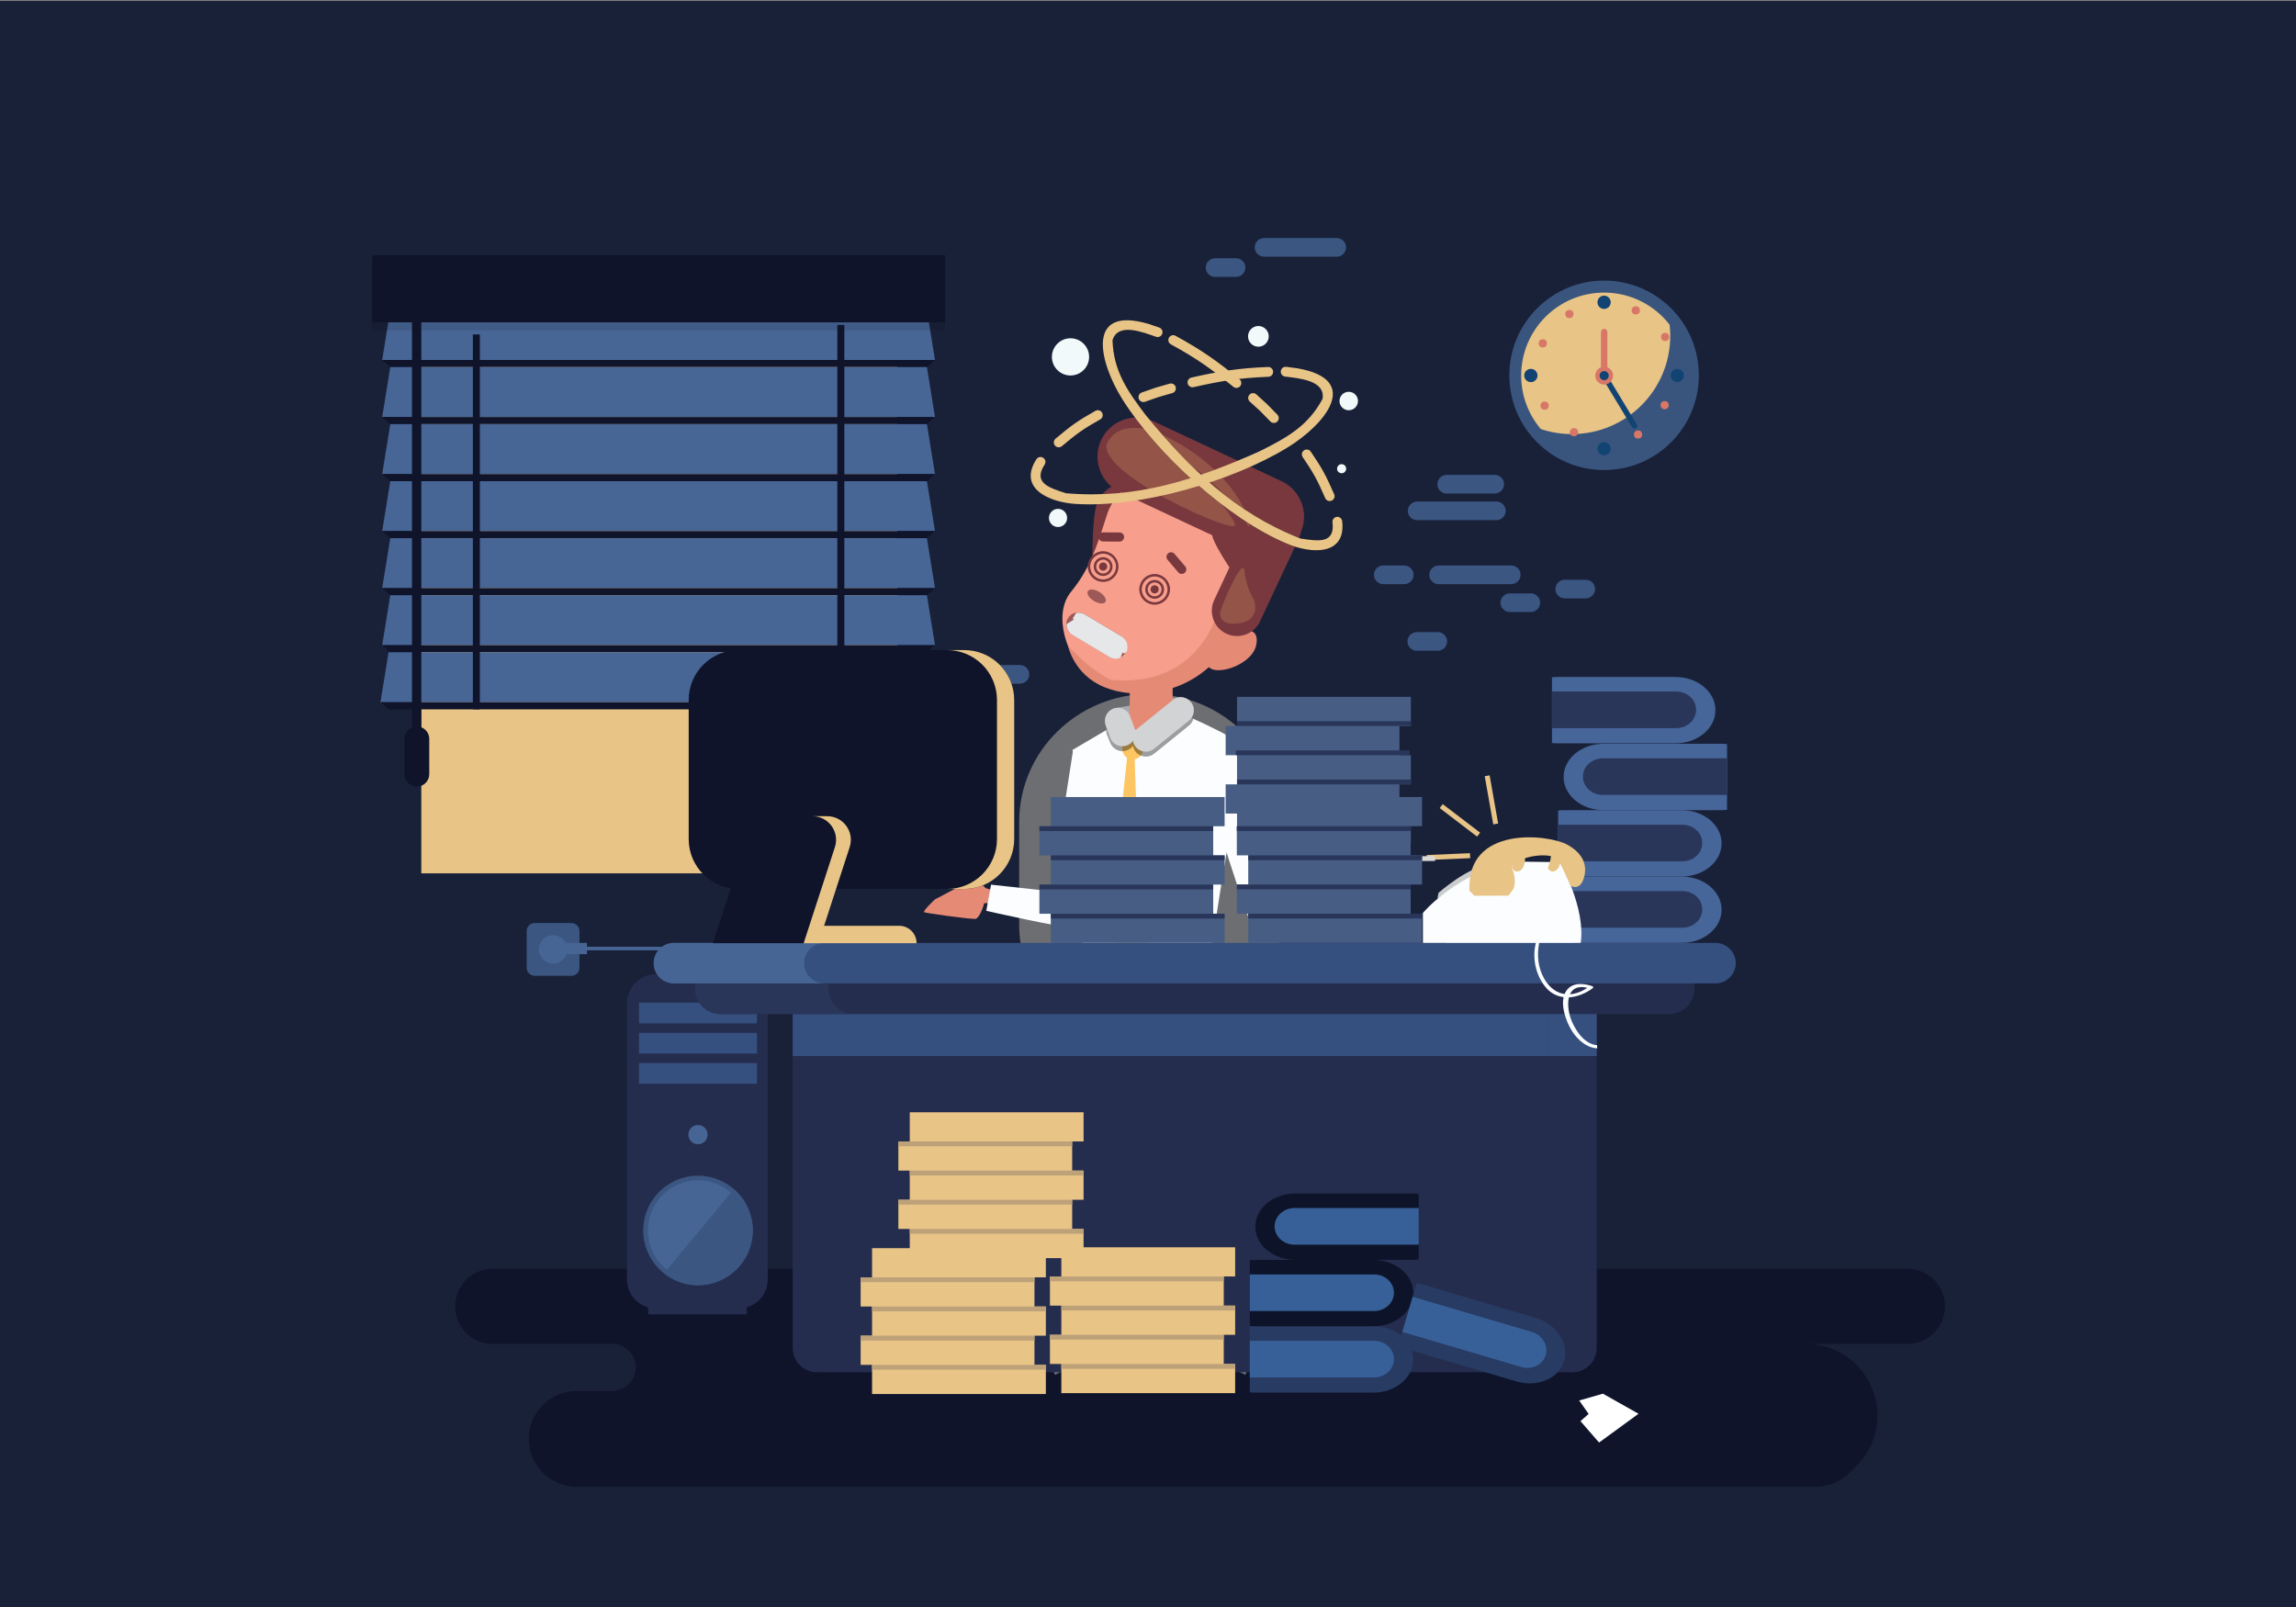 <?xml version="1.0" encoding="utf-8"?>
<!-- Generator: Adobe Illustrator 16.0.0, SVG Export Plug-In . SVG Version: 6.00 Build 0)  -->
<!DOCTYPE svg PUBLIC "-//W3C//DTD SVG 1.1//EN" "http://www.w3.org/Graphics/SVG/1.1/DTD/svg11.dtd">
<svg version="1.1" id="Layer_1" xmlns="http://www.w3.org/2000/svg" xmlns:xlink="http://www.w3.org/1999/xlink" x="0px" y="0px"
	 width="1400px" height="980px" viewBox="0 0 1400 980" enable-background="new 0 0 1400 980" xml:space="preserve">
<rect x="0" y="0" width="1400" height="980" fill="#808080" stroke="none"/>
<rect x="-7.057" y="0.567" fill-rule="evenodd" clip-rule="evenodd" fill="#192139" width="1408.967" height="986.399"/>
<rect x="256.886" y="196.564" fill-rule="evenodd" clip-rule="evenodd" fill="#E8C487" width="290.216" height="336.026"/>
<path fill-rule="evenodd" clip-rule="evenodd" fill="#0F142B" d="M300.475,773.686h862.573c12.682,0,22.96,10.28,22.96,22.961
	c0,12.683-10.278,22.963-22.96,22.963h-61.756c24.038,0,43.525,19.486,43.525,43.524c0,13.11-5.804,24.856-14.972,32.837
	c-5.358,6.525-13.488,10.688-22.592,10.688h-5.962h-28.417H351.607c-16.137,0-29.219-13.081-29.219-29.217
	s13.082-29.218,29.219-29.218h25.178c-0.585,0-1.157-0.046-1.725-0.113c7.088-0.854,12.584-6.877,12.584-14.193
	c0-7.317-5.496-13.343-12.584-14.195c0.567-0.067,1.14-0.113,1.725-0.113h-76.311c-12.68,0-22.961-10.28-22.961-22.963
	C277.514,783.966,287.795,773.686,300.475,773.686z"/>
<g>
	<path fill-rule="evenodd" clip-rule="evenodd" fill="#3A5681" d="M321.149,567.762c0-2.689,2.181-4.869,4.87-4.869h22.448
		c2.691,0,4.872,2.18,4.872,4.869v22.45c0,2.689-2.181,4.869-4.872,4.869H326.02c-2.689,0-4.87-2.18-4.87-4.869V567.762z"/>
	<circle fill-rule="evenodd" clip-rule="evenodd" fill="#476594" cx="337.244" cy="578.986" r="8.658"/>
	<rect x="337.244" y="575.021" fill-rule="evenodd" clip-rule="evenodd" fill="#476594" width="20.647" height="6.854"/>
	<g>
		<path fill-rule="evenodd" clip-rule="evenodd" fill="#476594" d="M353.34,577.365h55.958c8.057,0,14.611,6.554,14.611,14.61
			v25.611h-2.166v-25.611c0-6.863-5.583-12.446-12.445-12.446H353.34V577.365z"/>
	</g>
</g>
<g>
	<g>
		<path fill-rule="evenodd" clip-rule="evenodd" fill="#252D4E" d="M450.529,797.92h-50.63c-9.679,0-17.597-7.916-17.597-17.595
			V611.725c0-9.677,7.918-17.595,17.597-17.595h50.63c9.677,0,17.596,7.918,17.596,17.595v168.601
			C468.125,790.004,460.206,797.92,450.529,797.92z"/>
		<rect x="395.219" y="796.563" fill-rule="evenodd" clip-rule="evenodd" fill="#252D4E" width="60.168" height="4.965"/>
		<rect x="389.656" y="611.466" fill-rule="evenodd" clip-rule="evenodd" fill="#354F7F" width="71.911" height="12.605"/>
		<rect x="389.656" y="629.881" fill-rule="evenodd" clip-rule="evenodd" fill="#354F7F" width="71.911" height="12.607"/>
		<rect x="389.656" y="648.299" fill-rule="evenodd" clip-rule="evenodd" fill="#354F7F" width="71.911" height="12.605"/>
		<circle fill-rule="evenodd" clip-rule="evenodd" fill="#3A5681" cx="425.612" cy="750.372" r="33.397"/>
		<path fill-rule="evenodd" clip-rule="evenodd" fill="#476594" d="M456.159,750.372c0,16.869-13.678,30.545-30.548,30.545
			s-30.546-13.676-30.546-30.545c0-16.873,13.676-30.55,30.546-30.55S456.159,733.499,456.159,750.372z"/>
		<circle fill-rule="evenodd" clip-rule="evenodd" fill="#476594" cx="425.612" cy="691.93" r="5.865"/>
	</g>
	<path fill-rule="evenodd" clip-rule="evenodd" fill="#3A5681" d="M447.529,725.182l-42.666,51.349
		c5.698,4.525,12.906,7.237,20.748,7.237c18.444,0,33.398-14.953,33.398-33.396C459.01,740.313,454.56,731.306,447.529,725.182z"/>
</g>
<path fill-rule="evenodd" clip-rule="evenodd" fill="#6D6E71" d="M780.319,616.85h-20.772
	c13.203-13.932,21.286-32.583,21.286-53.089v-62.52c0-43.112-35.679-78.063-79.691-78.063c-44.014,0-79.695,34.95-79.695,78.063
	v62.52c0,20.506,8.084,39.157,21.288,53.089h-3.059c-10.067,0-18.229,7.994-18.229,17.857c0,9.864,8.162,17.859,18.229,17.859
	h48.421v153.45c-20.182-0.385-38.58,1.342-45.52,12.119c-2.543,3.946-4.466,10.671,0.805,20.301l13.299-6.982
	c-1.372-2.508-1.884-4.586-1.343-5.433c0.24-0.37,2.721-3.643,16.414-4.838c5.3-0.462,11.044-0.503,16.345-0.396v15.045h21.69
	v-14.912c6.464-0.232,14.187-0.348,21.14,0.263c13.689,1.195,16.171,4.468,16.409,4.838c0.544,0.847,0.03,2.925-1.342,5.433
	l13.297,6.982c5.269-9.63,3.348-16.354,0.807-20.301c-7.487-11.624-28.3-12.719-50.311-11.993V652.566h70.532
	c10.068,0,18.229-7.995,18.229-17.859C798.548,624.844,790.388,616.85,780.319,616.85z"/>
<g>
	<path fill-rule="evenodd" clip-rule="evenodd" fill="#5F6060" d="M599.322,799.7c-14.098-0.402-21.146-0.604-21.146-0.604
		c-12.514-76.943,20.991-154.118,85.75-197.514c14.497,19.45,21.745,29.175,21.745,29.175
		C624.711,663.787,590.386,730.945,599.322,799.7z"/>
	<path fill-rule="evenodd" clip-rule="evenodd" fill="#4F4E4E" d="M599.322,799.7c-14.098-0.402-21.146-0.604-21.146-0.604
		c-4.098-25.192-3.26-50.409,1.992-74.458c1.085,10.502,6.602,18.609,14.09,19.458c2.581,0.293,5.126-0.309,7.494-1.631
		C597.731,760.925,596.794,780.248,599.322,799.7z"/>
	<path fill-rule="evenodd" clip-rule="evenodd" fill="#5F6060" d="M735.189,546.693l2.626,45.38
		c1.216,21.004-13.368,39.763-34.306,41.832c-20.938,2.069-40.617-13.302-41.832-34.306l-2.625-45.381
		c-1.215-21.004,13.367-39.761,34.306-41.83C714.297,510.318,733.975,525.689,735.189,546.693z"/>
	<path fill-rule="evenodd" clip-rule="evenodd" fill="#A7A9AC" d="M721.503,440.813l-38.024,6.588
		c-4.325,0.749-8.54-1.921-9.419-6.222c-0.879-4.301,1.896-8.669,6.223-9.418l38.025-6.588c4.325-0.75,8.539,1.921,9.418,6.222
		C728.604,435.696,725.828,440.064,721.503,440.813z"/>
	<g>
		<path fill-rule="evenodd" clip-rule="evenodd" fill="#E6B07D" d="M815.987,548.263l5.631-1.634l17.674-16.107
			c0,0,3.242,7.602-0.781,11.205c-2.303,3.16-2.303,3.16-2.303,3.16l16.388,8.799c0,0,7.763,7.354,6.432,7.879
			c-1.332,0.527-25.602,3.846-31.287,3.844c-3.023-1.055-5.238-9.654-5.238-9.654l-8.099-0.114l0.862-5.907L815.987,548.263z"/>
	</g>
	<g>
		<path fill-rule="evenodd" clip-rule="evenodd" fill="#FBFDFF" d="M769.555,466.469l12.215,81.746l36.645-3.76l2.818,15.975
			c0,0-46.979,10.336-55.436,10.336c-7.518-15.975-26.31-77.988-26.31-77.988L769.555,466.469z"/>
	</g>
	<g>
		<path fill-rule="evenodd" clip-rule="evenodd" fill="#E58A75" d="M606.719,543.318l-5.619-1.672l-17.563-16.229
			c0,0-3.295,7.578,0.704,11.21c2.281,3.177,2.281,3.177,2.281,3.177l-16.448,8.686c0,0-7.813,7.299-6.485,7.835
			s25.574,4.021,31.26,4.058c3.029-1.034,5.305-9.617,5.305-9.617l8.099-0.059l-0.821-5.914L606.719,543.318z"/>
	</g>
	<path fill-rule="evenodd" clip-rule="evenodd" fill="#FBFDFF" d="M654.168,458.412l-13.231,85.094l-36.618-4.01l-2.929,15.953
		c0,0,46.908,10.658,55.364,10.717c7.626-15.922,26.845-77.804,26.845-77.804L654.168,458.412z"/>
	<path fill-rule="evenodd" clip-rule="evenodd" fill="#FBFDFF" d="M720.782,435.388c0,0,42.026,17.192,49.668,29.61
		c0.955,7.64-18.147,30.564-18.147,30.564s-15.282,82.141-15.282,106.02c0,0-42.026,7.642-73.546,0.956
		c-6.687-40.116-6.687-112.707-5.731-132.765c-1.91-3.82-3.82-12.417-3.82-12.417l32.475-19.103L720.782,435.388z"/>
	<g>
		<path fill-rule="evenodd" clip-rule="evenodd" fill="#E58A75" d="M716.007,402.752c0,0-1.768,19.449-0.589,27.699
			c-0.59,0-16.502,21.216-27.11,12.966c0.59-3.536,0.59-20.627,0.59-20.627L716.007,402.752z"/>
	</g>
	<path fill-rule="evenodd" clip-rule="evenodd" fill="#79383D" d="M690.265,291.447c0,0-17.834,4.313-21.391,15.303
		c-3.559,10.99-2.719,43.015-2.719,43.015S702.972,311.624,690.265,291.447z"/>
	<g>
		<path fill-rule="evenodd" clip-rule="evenodd" fill="#F79E8C" d="M739.942,401.67c-26.854,26.983-62.25,21.5-76.002,10.324
			c-13.753-11.177-22.127-37.236-10.951-50.989c11.178-13.753,15.342-26.04,21.851-46.721c6.508-20.681,29.449-25.769,29.449-25.769
			s42.071-8.793,65.496,29.049S739.942,401.67,739.942,401.67z"/>
	</g>
	<g>
		<path fill-rule="evenodd" clip-rule="evenodd" fill="#E58A75" d="M744.106,389.383c0,0,25.285-13.481,21.895,3.914
			C762.611,410.69,717.944,418.271,744.106,389.383z"/>
	</g>
	<g>
		<path fill-rule="evenodd" clip-rule="evenodd" fill="#E58A75" d="M750.753,341.351c0,0-6.082,28.789-11.747,40.901
			c-5.665,12.113-22.129,36.046-61.537,32.378c-12.978-6.069-26.18-20.679-26.18-20.679s3.448,17.429,22.021,25.061
			c18.574,7.631,46.273,4.77,65.445-13.68c15.363-17.067,33.684-51.731,33.684-51.731L750.753,341.351z"/>
	</g>
	<path fill-rule="evenodd" clip-rule="evenodd" fill="#79383D" d="M759.007,330.521c0,0,12.245,2.563,7.432,14.547
		c-5.159,11.032-10.653,9.252-13.637,5.485c-2.983-3.768-20.013-29.92-11.231-25.023S759.007,330.521,759.007,330.521z"/>
	<path fill-rule="evenodd" clip-rule="evenodd" fill="#FEC663" d="M691.89,462.132c0,0,1.434,70.919,8.597,111.035l-10.745,13.61
		l-13.611-19.342l11.463-108.885L691.89,462.132z"/>
	<g>
		<path fill-rule="evenodd" clip-rule="evenodd" fill="#AE9D8D" d="M737.414,592.051c-2.903-0.969-52.269,7.743-76.468-1.937
			l0.968,12.584c0,0,23.714,15.487,75.983-1.937L737.414,592.051z"/>
	</g>
	<polygon fill-rule="evenodd" clip-rule="evenodd" fill="#5F6060" points="718.539,593.744 717.813,608.264 724.347,606.086 
		724.347,592.292 	"/>
	<polygon fill-rule="evenodd" clip-rule="evenodd" fill="#5F6060" points="667.723,592.292 668.448,607.537 676.434,609.716 
		674.256,593.744 	"/>
	
		<ellipse transform="matrix(0.518 -0.856 0.856 0.518 10.883 747.323)" fill-rule="evenodd" clip-rule="evenodd" fill="#9C5957" cx="668.367" cy="364.007" rx="3.202" ry="6.291"/>
	<path fill-rule="evenodd" clip-rule="evenodd" fill="#79383D" d="M703.175,256.843l78.227,36.584
		c11.899,5.565,17.082,19.854,11.518,31.753c-5.565,11.9-19.854,17.083-31.754,11.518l-78.227-36.584
		c-11.899-5.564-17.083-19.854-11.518-31.753S691.275,251.278,703.175,256.843z"/>
	<g>
		<path fill-rule="evenodd" clip-rule="evenodd" fill="#945448" d="M704.779,263.24c0,0-23.304-8.79-30.126,8.054
			c-2.498,18.867,76.18,53.552,78.203,49.226c2.022-4.326-28.707-35.568-24.842-34.814c3.866,0.753,29.697,24.432,35.224,39.67
			C763.476,318.105,752.771,284.629,704.779,263.24z"/>
	</g>
	<path fill-rule="evenodd" clip-rule="evenodd" fill="#79383D" d="M791.889,328.521l-23.612,50.49
		c-3.592,7.68-12.814,11.025-20.495,7.434s-11.024-12.815-7.434-20.495l23.612-50.49c3.592-7.681,12.814-11.025,20.495-7.434
		S795.48,320.841,791.889,328.521z"/>
	<path fill-rule="evenodd" clip-rule="evenodd" fill="#945448" d="M764.543,365.667c0,0,4.74,11.578-7.882,14.308
		c-12.027,1.911-13.634-3.637-12.186-8.219c1.448-4.582,13.563-33.344,14.429-23.327
		C759.77,358.446,764.543,365.667,764.543,365.667z"/>
	<path fill-rule="evenodd" clip-rule="evenodd" fill="#9C5957" d="M676.369,400.514l-22.641-13.508
		c-3.444-2.055-4.58-6.554-2.525-9.998s6.554-4.58,9.997-2.525l22.641,13.508c3.443,2.055,4.58,6.554,2.525,9.998
		S679.813,402.569,676.369,400.514z"/>
	<path fill-rule="evenodd" clip-rule="evenodd" fill="#E6E7E8" d="M656.148,373.795l-2.075,3.407l0.754,0.593l-4.46,2.745
		c-0.13,2.612,1.148,5.217,3.54,6.644l22.64,13.508c2.106,1.257,4.606,1.32,6.701,0.392l1.266-3.246l0.916,0.754l1.434-1.021
		c1.599-3.351,0.403-7.463-2.844-9.401l-22.641-13.509C659.748,373.688,657.881,373.431,656.148,373.795z"/>
	<path fill-rule="evenodd" clip-rule="evenodd" fill="#79383D" d="M704.052,361.9c1.372,0,2.491-1.119,2.491-2.492
		c0-1.373-1.119-2.492-2.491-2.492c-1.373,0-2.493,1.12-2.493,2.492C701.559,360.781,702.679,361.9,704.052,361.9z"/>
	<path fill-rule="evenodd" clip-rule="evenodd" fill="none" stroke="#79383D" stroke-width="1.5" stroke-miterlimit="2.613" d="
		M704.052,364.393c2.745,0,4.984-2.239,4.984-4.985s-2.239-4.985-4.984-4.985c-2.746,0-4.985,2.239-4.985,4.985
		S701.306,364.393,704.052,364.393"/>
	<path fill-rule="evenodd" clip-rule="evenodd" fill="none" stroke="#79383D" stroke-width="1.5" stroke-miterlimit="2.613" d="
		M704.052,368.018c4.741,0,8.609-3.868,8.609-8.61s-3.868-8.61-8.609-8.61c-4.742,0-8.61,3.868-8.61,8.61
		S699.31,368.018,704.052,368.018"/>
	<path fill-rule="evenodd" clip-rule="evenodd" fill="#79383D" d="M672.635,348.004c1.373,0,2.492-1.12,2.492-2.492
		c0-1.373-1.119-2.493-2.492-2.493s-2.492,1.12-2.492,2.493C670.143,346.885,671.262,348.004,672.635,348.004z"/>
	<path fill-rule="evenodd" clip-rule="evenodd" fill="none" stroke="#79383D" stroke-width="1.5" stroke-miterlimit="2.613" d="
		M672.635,350.497c2.746,0,4.985-2.239,4.985-4.985c0-2.745-2.239-4.984-4.985-4.984c-2.745,0-4.984,2.239-4.984,4.984
		C667.65,348.258,669.89,350.497,672.635,350.497"/>
	<path fill-rule="evenodd" clip-rule="evenodd" fill="none" stroke="#79383D" stroke-width="1.5" stroke-miterlimit="2.613" d="
		M672.635,354.123c4.742,0,8.61-3.868,8.61-8.61c0-4.742-3.868-8.61-8.61-8.61s-8.609,3.868-8.609,8.61
		C664.025,350.254,667.893,354.123,672.635,354.123"/>
	<path fill-rule="evenodd" clip-rule="evenodd" fill="#79383D" d="M718.451,349.025l-6.525-7.656
		c-0.993-1.165-0.853-2.929,0.312-3.922c1.165-0.993,2.93-0.852,3.923,0.312l6.525,7.656c0.993,1.165,0.853,2.93-0.313,3.922
		C721.209,350.331,719.443,350.19,718.451,349.025z"/>
	<path fill-rule="evenodd" clip-rule="evenodd" fill="#79383D" d="M672.606,324.647l10.06,0.065c1.53,0.01,2.773,1.271,2.764,2.8
		c-0.01,1.53-1.27,2.774-2.8,2.764l-10.06-0.065c-1.529-0.01-2.773-1.27-2.764-2.8S671.076,324.637,672.606,324.647z"/>
	<path fill-rule="evenodd" clip-rule="evenodd" fill="#FEC663" d="M690.683,463.174c3.535,0,6.42-3.02,6.42-6.722
		c0-3.702-2.885-6.721-6.42-6.721s-6.419,3.02-6.419,6.721C684.264,460.155,687.147,463.174,690.683,463.174z"/>
	<path opacity="0.38" fill-rule="evenodd" clip-rule="evenodd" d="M720.782,435.388c0,0,2.713,1.11,6.882,2.968
		c-0.423,1.575-1.326,3.034-2.685,4.13l-21.288,17.171c-3.417,2.756-8.468,2.216-11.224-1.201c-0.871-1.08-1.413-2.323-1.639-3.605
		c-0.843,1.145-2,2.079-3.407,2.65c-4.067,1.651-8.747-0.327-10.397-4.395l-1.978-4.872c-0.393-0.969-0.58-1.973-0.582-2.961
		l11.884-6.99c1.527,0.855,2.785,2.211,3.49,3.948l1.978,4.872c0.211,0.52,0.362,1.049,0.458,1.582
		c0.393-0.53,0.858-1.02,1.395-1.452l13.251-10.689L720.782,435.388z"/>
	<path fill-rule="evenodd" clip-rule="evenodd" fill="#D1D3D4" d="M724.979,439.465l-21.288,17.172
		c-3.417,2.756-8.468,2.216-11.224-1.201c-2.757-3.417-2.216-8.468,1.201-11.224l21.288-17.172
		c3.416-2.756,8.467-2.216,11.224,1.201C728.937,431.658,728.396,436.709,724.979,439.465z"/>
	<path fill-rule="evenodd" clip-rule="evenodd" fill="#D1D3D4" d="M674.257,442.638l2.768,7.448
		c1.529,4.115,6.33,6.045,10.397,4.395c4.068-1.651,5.924-6.283,4.395-10.398l-2.768-7.447c-1.529-4.115-6.33-6.045-10.397-4.395
		C674.583,433.891,672.728,438.524,674.257,442.638z"/>
	<path fill-rule="evenodd" clip-rule="evenodd" fill="#5F6060" d="M801.624,799.7c14.098-0.402,21.146-0.604,21.146-0.604
		c12.514-76.943-20.992-154.118-85.75-197.514c-14.497,19.45-21.745,29.175-21.745,29.175
		C776.234,663.787,810.56,730.945,801.624,799.7z"/>
	<path fill-rule="evenodd" clip-rule="evenodd" fill="#201422" d="M802.171,804.227h19.787l24.844,13.771h-0.001
		c1.014,0.563,1.703,1.644,1.703,2.878v0.001c0,1.809-1.479,3.287-3.287,3.287h-5.131h-18.128h-19.787V804.227z"/>
	<path fill-rule="evenodd" clip-rule="evenodd" fill="#201422" d="M599.3,804.227h-19.787l-24.843,13.771l0,0
		c-1.014,0.563-1.703,1.644-1.703,2.878v0.001c0,1.809,1.479,3.287,3.287,3.287h5.131h18.128H599.3V804.227z"/>
	<path fill-rule="evenodd" clip-rule="evenodd" fill="#4F4E4E" d="M801.624,799.7c14.098-0.402,21.146-0.604,21.146-0.604
		c4.097-25.192,3.26-50.409-1.992-74.458c-1.085,10.502-6.602,18.609-14.09,19.458c-2.581,0.293-5.126-0.309-7.494-1.631
		C803.215,760.925,804.152,780.248,801.624,799.7z"/>
	<g>
		<path fill-rule="evenodd" clip-rule="evenodd" d="M812.505,318.642c1.549,13.219-9.091,11.3-19.422,9.768
			c-40.134-15.687-67.416-42.563-94.472-75.286c-11.112-14.681-19.671-26.838-20.233-45.703c3.42-11.019,18.744-4.677,26.438-2.059
			c1.545,0.586,3.271-0.191,3.857-1.736c0.586-1.545-0.191-3.272-1.736-3.858l-6.64-2.259c-38.792-11.364-29.9,23.686-16.025,45.835
			c20.832,33.255,64.188,73.142,100.807,88.369c14.688,6.108,35.81,7.233,33.331-14.029c-0.265-1.631-1.801-2.739-3.432-2.474
			S812.24,317.011,812.505,318.642z"/>
		<path fill-rule="evenodd" clip-rule="evenodd" d="M714.037,210.061c15.681,8.592,24.441,14.862,37.989,25.844
			c1.272,1.053,3.158,0.875,4.212-0.397c1.053-1.272,0.875-3.158-0.398-4.211c-13.966-11.321-22.957-17.727-39.133-26.588
			c-1.478-0.737-3.273-0.137-4.012,1.341C711.958,207.527,712.559,209.324,714.037,210.061z"/>
		<path fill-rule="evenodd" clip-rule="evenodd" d="M762.058,244.926c8.573,7.819,4.422,3.812,12.463,12.016
			c1.099,1.233,2.989,1.343,4.223,0.244c1.234-1.099,1.344-2.989,0.244-4.223c-8.433-8.608-4.122-4.451-12.925-12.48
			c-1.228-1.106-3.118-1.008-4.225,0.219C760.732,241.928,760.83,243.82,762.058,244.926z"/>
		<path fill-rule="evenodd" clip-rule="evenodd" d="M813.561,301.476c-4.894-11.246-7.425-16.028-14.358-26.149
			c-0.979-1.33-2.853-1.614-4.182-0.634c-1.331,0.98-1.614,2.852-0.635,4.182c6.582,9.607,8.977,14.153,13.623,24.829
			c0.615,1.533,2.357,2.277,3.891,1.662S814.177,303.009,813.561,301.476z"/>
	</g>
	<g>
		<path fill-rule="evenodd" clip-rule="evenodd" fill="#E8C487" d="M812.505,318.642c1.549,13.219-9.091,11.3-19.422,9.768
			c-40.134-15.687-67.416-42.563-94.472-75.286c-11.112-14.681-19.671-26.838-20.233-45.703c3.42-11.019,18.744-4.677,26.438-2.059
			c1.545,0.586,3.271-0.191,3.857-1.736c0.586-1.545-0.191-3.272-1.736-3.858l-6.64-2.259c-38.792-11.364-29.9,23.686-16.025,45.835
			c20.832,33.255,64.188,73.142,100.807,88.369c14.688,6.108,35.81,7.233,33.331-14.029c-0.265-1.631-1.801-2.739-3.432-2.474
			S812.24,317.011,812.505,318.642z"/>
		<path fill-rule="evenodd" clip-rule="evenodd" fill="#E8C487" d="M714.037,210.061c15.681,8.592,24.441,14.862,37.989,25.844
			c1.272,1.053,3.158,0.875,4.212-0.397c1.053-1.272,0.875-3.158-0.398-4.211c-13.966-11.321-22.957-17.727-39.133-26.588
			c-1.478-0.737-3.273-0.137-4.012,1.341C711.958,207.527,712.559,209.324,714.037,210.061z"/>
		<path fill-rule="evenodd" clip-rule="evenodd" fill="#E8C487" d="M762.058,244.926c8.573,7.819,4.422,3.812,12.463,12.016
			c1.099,1.233,2.989,1.343,4.223,0.244c1.234-1.099,1.344-2.989,0.244-4.223c-8.433-8.608-4.122-4.451-12.925-12.48
			c-1.228-1.106-3.118-1.008-4.225,0.219C760.732,241.928,760.83,243.82,762.058,244.926z"/>
		<path fill-rule="evenodd" clip-rule="evenodd" fill="#E8C487" d="M813.561,301.476c-4.894-11.246-7.425-16.028-14.358-26.149
			c-0.979-1.33-2.853-1.614-4.182-0.634c-1.331,0.98-1.614,2.852-0.635,4.182c6.582,9.607,8.977,14.153,13.623,24.829
			c0.615,1.533,2.357,2.277,3.891,1.662S814.177,303.009,813.561,301.476z"/>
	</g>
	<g>
		<path fill-rule="evenodd" clip-rule="evenodd" fill="#E8C487" d="M636.907,283.417c-7.252,11.161,3.135,14.159,13.074,17.368
			c42.929,3.74,79.301-8.249,118.063-25.578c16.471-8.229,29.533-15.331,38.404-31.989c1.82-11.392-14.726-12.505-22.784-13.571
			c-1.644-0.16-2.848-1.623-2.688-3.267c0.16-1.645,1.623-2.848,3.268-2.688l6.953,0.92c39.808,7.02,16.294,34.49-5.965,48.188
			c-33.421,20.566-89.969,37.087-129.543,34.494c-15.873-1.04-35.303-9.399-23.651-27.356c0.961-1.344,2.829-1.655,4.173-0.695
			C637.556,280.205,637.867,282.073,636.907,283.417z"/>
		<path fill-rule="evenodd" clip-rule="evenodd" fill="#E8C487" d="M773.316,229.77c-17.865,0.746-28.498,2.481-45.512,6.315
			c-1.607,0.379-3.219-0.617-3.599-2.225c-0.379-1.607,0.617-3.218,2.225-3.598c17.538-3.953,28.438-5.707,46.865-6.475
			c1.652-0.006,2.996,1.329,3.002,2.981C776.303,228.421,774.968,229.765,773.316,229.77z"/>
		<path fill-rule="evenodd" clip-rule="evenodd" fill="#E8C487" d="M714.813,239.721c-11.151,3.206-5.653,1.456-16.498,5.242
			c-1.532,0.618-3.275-0.123-3.894-1.654c-0.618-1.532,0.122-3.275,1.653-3.894c11.377-3.976,5.669-2.162,17.12-5.454
			c1.59-0.447,3.242,0.479,3.688,2.07C717.331,237.623,716.404,239.274,714.813,239.721z"/>
		<path fill-rule="evenodd" clip-rule="evenodd" fill="#E8C487" d="M643.573,267.563c9.374-7.909,13.763-11.073,24.466-17.069
			c1.469-0.757,3.272-0.181,4.03,1.287c0.757,1.468,0.181,3.272-1.287,4.03c-10.159,5.691-14.322,8.703-23.222,16.211
			c-1.231,1.101-3.122,0.996-4.224-0.235C642.236,270.556,642.342,268.665,643.573,267.563z"/>
	</g>
</g>
<rect x="500.7" y="615.222" fill-rule="evenodd" clip-rule="evenodd" fill="#252D4E" width="458.146" height="221.615"/>
<g>
	<g>
		<polygon fill-rule="evenodd" clip-rule="evenodd" fill="#476595" points="565.189,189.072 487.992,189.072 315.169,189.072 
			237.972,189.072 233.032,219.527 320.106,219.527 483.055,219.527 570.127,219.527 		"/>
		<polygon fill-rule="evenodd" clip-rule="evenodd" fill="#0F142B" points="565.189,223.857 487.992,223.857 315.169,223.857 
			237.972,223.857 233.032,219.527 320.106,219.527 483.055,219.527 570.127,219.527 		"/>
	</g>
	<g>
		<polygon fill-rule="evenodd" clip-rule="evenodd" fill="#476595" points="565.189,223.857 487.992,223.857 315.169,223.857 
			237.972,223.857 233.032,254.311 320.106,254.311 483.055,254.311 570.127,254.311 		"/>
		<polygon fill-rule="evenodd" clip-rule="evenodd" fill="#0F142B" points="565.189,258.641 487.992,258.641 315.169,258.641 
			237.972,258.641 233.032,254.311 320.106,254.311 483.055,254.311 570.127,254.311 		"/>
	</g>
	<g>
		<polygon fill-rule="evenodd" clip-rule="evenodd" fill="#476595" points="565.189,258.641 487.992,258.641 315.169,258.641 
			237.972,258.641 233.032,289.097 320.106,289.097 483.055,289.097 570.127,289.097 		"/>
		<polygon fill-rule="evenodd" clip-rule="evenodd" fill="#0F142B" points="565.189,293.427 487.992,293.427 315.169,293.427 
			237.972,293.427 233.032,289.097 320.106,289.097 483.055,289.097 570.127,289.097 		"/>
	</g>
	<g>
		<polygon fill-rule="evenodd" clip-rule="evenodd" fill="#476595" points="565.189,293.427 487.992,293.427 315.169,293.427 
			237.972,293.427 233.032,323.882 320.106,323.882 483.055,323.882 570.127,323.882 		"/>
		<polygon fill-rule="evenodd" clip-rule="evenodd" fill="#0F142B" points="565.189,328.213 487.992,328.213 315.169,328.213 
			237.972,328.213 233.032,323.882 320.106,323.882 483.055,323.882 570.127,323.882 		"/>
	</g>
	<g>
		<polygon fill-rule="evenodd" clip-rule="evenodd" fill="#476595" points="565.189,328.213 487.992,328.213 315.169,328.213 
			237.972,328.213 233.032,358.667 320.106,358.667 483.055,358.667 570.127,358.667 		"/>
		<polygon fill-rule="evenodd" clip-rule="evenodd" fill="#0F142B" points="565.189,362.997 487.992,362.997 315.169,362.997 
			237.972,362.997 233.032,358.667 320.106,358.667 483.055,358.667 570.127,358.667 		"/>
	</g>
	<g>
		<polygon fill-rule="evenodd" clip-rule="evenodd" fill="#476595" points="565.189,362.997 487.992,362.997 315.169,362.997 
			237.972,362.997 233.032,393.452 320.106,393.452 483.055,393.452 570.127,393.452 		"/>
		<polygon fill-rule="evenodd" clip-rule="evenodd" fill="#0F142B" points="565.189,397.782 487.992,397.782 315.169,397.782 
			237.972,397.782 233.032,393.452 320.106,393.452 483.055,393.452 570.127,393.452 		"/>
	</g>
	<g>
		<polygon fill-rule="evenodd" clip-rule="evenodd" fill="#476595" points="564.135,397.782 486.938,397.782 314.115,397.782 
			236.918,397.782 231.979,428.237 319.052,428.237 482,428.237 569.074,428.237 		"/>
		<polygon fill-rule="evenodd" clip-rule="evenodd" fill="#0F142B" points="564.135,432.567 486.938,432.567 314.115,432.567 
			236.918,432.567 231.979,428.237 319.052,428.237 482,428.237 569.074,428.237 		"/>
	</g>
	<rect x="226.896" y="160.395" opacity="0.1" fill-rule="evenodd" clip-rule="evenodd" width="349.369" height="41.028"/>
	<rect x="226.896" y="155.535" fill-rule="evenodd" clip-rule="evenodd" fill="#0F142B" width="349.369" height="41.03"/>
	<rect x="288.326" y="203.971" fill-rule="evenodd" clip-rule="evenodd" fill="#0F142B" width="4.269" height="228.596"/>
	<rect x="510.566" y="198.188" fill-rule="evenodd" clip-rule="evenodd" fill="#0F142B" width="4.269" height="228.596"/>
	<path fill-rule="evenodd" clip-rule="evenodd" fill="#0F142B" d="M256.886,443.521V191.523h-5.674v252.074
		c-2.731,1.15-4.648,3.849-4.648,6.998v21.519c0,4.192,3.397,7.588,7.59,7.588c4.19,0,7.588-3.396,7.588-7.588v-21.519
		C261.741,447.367,259.725,444.619,256.886,443.521z"/>
</g>
<g>
	<g>
		<g>
			<path fill-rule="evenodd" clip-rule="evenodd" fill="#466598" d="M1025.374,534.539h-71.893c-1.159,0-2.287,0.092-3.404,0.221
				v40.039c1.117,0.133,2.245,0.221,3.404,0.221h71.893c13.465,0,24.382-9.063,24.382-20.24S1038.839,534.539,1025.374,534.539z"/>
			<path fill-rule="evenodd" clip-rule="evenodd" fill="#29365A" d="M1025.837,543.422h-75.76v22.32h75.76
				c6.703,0,12.127-4.994,12.127-11.16C1037.964,548.42,1032.54,543.422,1025.837,543.422z"/>
		</g>
		<g>
			<path fill-rule="evenodd" clip-rule="evenodd" fill="#466598" d="M1025.374,494.057h-71.893c-1.159,0-2.287,0.092-3.404,0.221
				v40.041c1.117,0.129,2.245,0.221,3.404,0.221h71.893c13.465,0,24.382-9.063,24.382-20.24
				C1049.756,503.116,1038.839,494.057,1025.374,494.057z"/>
			<path fill-rule="evenodd" clip-rule="evenodd" fill="#29365A" d="M1025.837,502.942h-75.76v22.32h75.76
				c6.703,0,12.127-4.999,12.127-11.16C1037.964,507.94,1032.54,502.942,1025.837,502.942z"/>
		</g>
		<g>
			<path fill-rule="evenodd" clip-rule="evenodd" fill="#466598" d="M977.794,453.577h71.891c1.157,0,2.289,0.09,3.401,0.218v40.042
				c-1.112,0.133-2.244,0.22-3.401,0.22h-71.891c-13.469,0-24.382-9.062-24.382-20.24
				C953.412,462.639,964.325,453.577,977.794,453.577z"/>
			<path fill-rule="evenodd" clip-rule="evenodd" fill="#29365A" d="M977.326,462.463h75.76v22.316h-75.76
				c-6.697,0-12.129-4.996-12.129-11.16C965.197,467.458,970.629,462.463,977.326,462.463z"/>
		</g>
	</g>
	<g>
		<g>
			<path fill-rule="evenodd" clip-rule="evenodd" fill="#466598" d="M1021.622,412.835h-71.893c-1.16,0-2.287,0.089-3.404,0.22
				v40.04c1.117,0.131,2.244,0.22,3.404,0.22h71.893c13.465,0,24.382-9.062,24.382-20.24
				C1046.004,421.897,1035.087,412.835,1021.622,412.835z"/>
			<path fill-rule="evenodd" clip-rule="evenodd" fill="#29365A" d="M1022.085,421.718h-75.76v22.32h75.76
				c6.703,0,12.127-4.996,12.127-11.16C1034.212,426.716,1028.788,421.718,1022.085,421.718z"/>
		</g>
	</g>
</g>
<path fill-rule="evenodd" clip-rule="evenodd" fill="#F2F9FA" d="M645.141,321.402c3.053,0,5.543-2.49,5.543-5.543
	s-2.49-5.543-5.543-5.543c-3.054,0-5.544,2.49-5.544,5.543S642.087,321.402,645.141,321.402z"/>
<path fill-rule="evenodd" clip-rule="evenodd" fill="#F2F9FA" d="M818.061,288.603c1.527,0,2.771-1.245,2.771-2.772
	c0-1.526-1.244-2.771-2.771-2.771c-1.526,0-2.771,1.245-2.771,2.771C815.289,287.358,816.534,288.603,818.061,288.603z"/>
<g>
	<path fill-rule="evenodd" clip-rule="evenodd" fill="#252D4E" d="M498.125,836.837c-8.107,0-14.739-6.633-14.739-14.739V609.139
		c0-8.106,6.632-14.739,14.739-14.739s14.74,6.633,14.74,14.739v212.959C512.865,830.204,506.232,836.837,498.125,836.837z"/>
	<path fill-rule="evenodd" clip-rule="evenodd" fill="#252D4E" d="M958.847,836.837c-8.107,0-14.74-6.633-14.74-14.739V609.139
		c0-8.106,6.633-14.739,14.74-14.739s14.74,6.633,14.74,14.739v212.959C973.587,830.204,966.954,836.837,958.847,836.837z"/>
	<path fill-rule="evenodd" clip-rule="evenodd" fill="#354F7F" d="M630.746,594.399c-81.05,0-147.361,6.633-147.361,14.739v34.875
		h460.724v-34.875C944.108,601.032,711.795,594.399,630.746,594.399z"/>
	<path fill-rule="evenodd" clip-rule="evenodd" fill="#354F7F" d="M958.847,594.399c-8.106,0-14.74,6.633-14.74,14.739v34.875h29.48
		v-34.875C973.587,601.032,966.954,594.399,958.847,594.399z"/>
	<path fill-rule="evenodd" clip-rule="evenodd" fill="#252D4E" d="M1017.651,618.396h-578.33c-8.535,0-15.519-6.983-15.519-15.52
		v-15.518h609.366v15.518C1033.169,611.413,1026.187,618.396,1017.651,618.396z"/>
	<path fill-rule="evenodd" clip-rule="evenodd" fill="#29365A" d="M505.184,602.877v-15.518h-81.381v15.518
		c0,8.536,6.983,15.52,15.519,15.52h81.38C512.167,618.396,505.184,611.413,505.184,602.877z"/>
	<path fill-rule="evenodd" clip-rule="evenodd" fill="#354F7F" d="M1046.041,599.699H410.932c-6.787,0-12.34-5.554-12.34-12.34
		c0-6.787,5.553-12.34,12.34-12.34h635.109c6.786,0,12.34,5.553,12.34,12.34C1058.381,594.146,1052.827,599.699,1046.041,599.699z"
		/>
	<path fill-rule="evenodd" clip-rule="evenodd" fill="#476594" d="M490.313,587.359L490.313,587.359
		c0-6.787,5.553-12.34,12.34-12.34h-91.722c-6.787,0-12.34,5.553-12.34,12.339v0.001c0,6.786,5.553,12.34,12.34,12.34h91.722
		C495.866,599.699,490.313,594.146,490.313,587.359z"/>
</g>
<g>
	<g>
		<path fill-rule="evenodd" clip-rule="evenodd" fill="#CBCCCE" d="M877.165,544.465c0,0,17.972-15.922,30.261-16.762l0.833,1.467
			l-31.82,18.853L877.165,544.465z"/>
		<path fill-rule="evenodd" clip-rule="evenodd" fill="#FBFDFF" d="M867.626,556.756c0,0,17.655-21.496,51.297-31.006l10.22-0.273
			l21.997,0.273c0,0,15.834,27.723,12.714,49.269l-25.337,0.042c-1.483,7.446-0.69,15.368,3.236,22.032
			c3.213,5.457,7.517,8.412,12.266,9.106c0.24-0.59,0.518-1.163,0.867-1.705c3.564-5.527,10.312-5.012,15.934-3.146
			c0.684,0.228,0.901,0.878,0.296,1.324c-4.33,3.198-9.446,5.287-14.443,5.533c-1.143,4.578-0.05,10.75,2.108,15.405
			c2.368,5.113,6.182,10.904,11.779,13.048c1.137,0.434,2.237,0.665,3.311,0.751v1.922c-1.147-0.074-2.309-0.255-3.491-0.649
			c-6.749-2.25-11.59-8.311-14.304-14.558c-1.945-4.482-3.868-10.806-2.667-16.039c-4.252-0.527-8.267-2.566-11.446-6.663
			c-5.689-7.344-7.743-17.394-5.463-26.359l-68.873-0.045V556.756L867.626,556.756z M967.872,602.413L967.872,602.413
			c-5.722-1.404-9.018,0.489-10.559,3.894C960.765,606.078,964.356,604.754,967.872,602.413z"/>
		<path fill-rule="evenodd" clip-rule="evenodd" fill="#E8C487" d="M957.674,540.205c0,0,5.446,3.344,7.95-4.305
			c2.5-7.648,0.145-15.035-9.609-20.609c-11.498-6.573-62.045-12.321-60.024,27.992l3.059,2.96l20.699-0.057l3.002-3.958
			c0,0,2.383-4.377-0.501-12.02c-2.381-6.307,21.685-12.295,28.306-5.758L957.674,540.205z"/>
		<path fill-rule="evenodd" clip-rule="evenodd" fill="#E8C487" d="M922.103,529.163c0,0,2.239-5.255,1.855-8.632l4.542-2.207
			c0,0,2.354,2.771,1.015,8.4C928.175,532.355,923.313,532.73,922.103,529.163z"/>
		<path fill-rule="evenodd" clip-rule="evenodd" fill="#E8C487" d="M943.835,529.163c0,0,2.237-5.255,1.855-8.632l4.543-2.207
			c0,0,2.355,2.771,1.014,8.4C949.907,532.355,945.046,532.73,943.835,529.163z"/>
	</g>
	<g>
		<path fill-rule="evenodd" clip-rule="evenodd" fill="none" stroke="#E8C487" stroke-width="3.031" stroke-miterlimit="10" d="
			M878.795,491.581c7.604,5.804,15.205,11.608,22.81,17.413"/>
		<path fill-rule="evenodd" clip-rule="evenodd" fill="none" stroke="#E8C487" stroke-width="3.031" stroke-miterlimit="10" d="
			M906.813,473.097c1.735,9.786,3.471,19.578,5.205,29.366"/>
		<path fill-rule="evenodd" clip-rule="evenodd" fill="none" stroke="#E8C487" stroke-width="3.031" stroke-miterlimit="10" d="
			M896.397,521.816c-8.81,0.379-17.622,0.758-26.433,1.137"/>
	</g>
</g>
<g>
	<polygon fill-rule="evenodd" clip-rule="evenodd" fill="#475D84" points="746.718,503.862 746.718,486.073 640.737,486.073 
		640.737,503.862 633.784,503.862 633.784,521.651 640.737,521.651 640.737,539.441 633.784,539.441 633.784,557.23 640.737,557.23 
		640.737,575.02 746.718,575.02 746.718,557.23 739.765,557.23 739.765,539.441 746.718,539.441 746.718,521.651 739.765,521.651 
		739.765,503.862 	"/>
	<rect x="633.784" y="503.862" fill-rule="evenodd" clip-rule="evenodd" fill="#29365A" width="105.98" height="2.946"/>
	<rect x="640.737" y="521.651" fill-rule="evenodd" clip-rule="evenodd" fill="#29365A" width="105.98" height="2.946"/>
	<rect x="633.784" y="539.441" fill-rule="evenodd" clip-rule="evenodd" fill="#29365A" width="105.98" height="2.945"/>
	<rect x="640.737" y="557.23" fill-rule="evenodd" clip-rule="evenodd" fill="#29365A" width="105.98" height="2.945"/>
</g>
<g>
	<polygon fill-rule="evenodd" clip-rule="evenodd" fill="#475D84" points="860.276,442.755 860.276,424.966 754.296,424.966 
		754.296,442.755 747.343,442.755 747.343,460.544 754.296,460.544 754.296,478.334 747.343,478.334 747.343,496.123 
		754.296,496.123 754.296,513.912 860.276,513.912 860.276,496.123 853.324,496.123 853.324,478.334 860.276,478.334 
		860.276,460.544 853.324,460.544 853.324,442.755 	"/>
	<rect x="754.296" y="439.81" fill-rule="evenodd" clip-rule="evenodd" fill="#29365A" width="105.981" height="2.946"/>
	<rect x="754.296" y="475.388" fill-rule="evenodd" clip-rule="evenodd" fill="#29365A" width="105.98" height="2.946"/>
	<rect x="769.046" y="522.123" fill-rule="evenodd" clip-rule="evenodd" fill="#DBD9D6" width="105.981" height="2.945"/>
	<rect x="753.553" y="457.599" fill-rule="evenodd" clip-rule="evenodd" fill="#29365A" width="105.98" height="2.946"/>
</g>
<g>
	<polygon fill-rule="evenodd" clip-rule="evenodd" fill="#475D84" points="867.104,503.834 867.104,486.044 761.124,486.044 
		761.124,503.834 754.171,503.834 754.171,521.623 761.124,521.623 761.124,539.412 754.171,539.412 754.171,557.201 
		761.124,557.201 761.124,574.991 867.104,574.991 867.104,557.201 860.151,557.201 860.151,539.412 867.104,539.412 
		867.104,521.623 860.151,521.623 860.151,503.834 	"/>
	<rect x="754.171" y="503.834" fill-rule="evenodd" clip-rule="evenodd" fill="#29365A" width="105.98" height="2.945"/>
	<rect x="761.124" y="521.623" fill-rule="evenodd" clip-rule="evenodd" fill="#29365A" width="105.98" height="2.945"/>
	<rect x="754.171" y="539.412" fill-rule="evenodd" clip-rule="evenodd" fill="#29365A" width="105.98" height="2.946"/>
	<rect x="761.124" y="557.201" fill-rule="evenodd" clip-rule="evenodd" fill="#29365A" width="105.98" height="2.946"/>
</g>
<g>
	<g>
		<g>
			<path fill-rule="evenodd" clip-rule="evenodd" fill="#273B63" d="M837.377,808.789h-71.894c-1.158,0-2.286,0.092-3.404,0.22
				v40.04c1.118,0.133,2.246,0.221,3.404,0.221h71.894c13.465,0,24.382-9.063,24.382-20.24
				C861.759,817.851,850.842,808.789,837.377,808.789z"/>
			<path fill-rule="evenodd" clip-rule="evenodd" fill="#386098" d="M837.84,817.672h-75.761v22.319h75.761
				c6.702,0,12.127-4.993,12.127-11.159C849.967,822.67,844.542,817.672,837.84,817.672z"/>
		</g>
		<g>
			<path fill-rule="evenodd" clip-rule="evenodd" fill="#0D1429" d="M837.377,768.307h-71.894c-1.158,0-2.286,0.092-3.404,0.221
				v40.041c1.118,0.129,2.246,0.221,3.404,0.221h71.894c13.465,0,24.382-9.063,24.382-20.24
				C861.759,777.366,850.842,768.307,837.377,768.307z"/>
			<path fill-rule="evenodd" clip-rule="evenodd" fill="#386098" d="M837.84,777.192h-75.761v22.32h75.761
				c6.702,0,12.127-4.999,12.127-11.161C849.967,782.19,844.542,777.192,837.84,777.192z"/>
		</g>
		<g>
			<path fill-rule="evenodd" clip-rule="evenodd" fill="#0D1429" d="M789.796,727.827h71.892c1.156,0,2.288,0.09,3.401,0.218v40.042
				c-1.113,0.133-2.245,0.22-3.401,0.22h-71.892c-13.469,0-24.381-9.062-24.381-20.24
				C765.415,736.889,776.327,727.827,789.796,727.827z"/>
			<path fill-rule="evenodd" clip-rule="evenodd" fill="#386098" d="M789.329,736.713h75.76v22.316h-75.76
				c-6.697,0-12.129-4.996-12.129-11.159C777.2,741.708,782.632,736.713,789.329,736.713z"/>
		</g>
	</g>
	<g>
		<g>
			<path fill-rule="evenodd" clip-rule="evenodd" fill="#273B63" d="M936.11,803.6l-68.958-20.332
				c-1.112-0.328-2.219-0.561-3.328-0.752l-11.323,38.406c1.034,0.441,2.091,0.846,3.203,1.174l68.958,20.332
				c12.915,3.808,25.948-1.797,29.11-12.519C956.934,819.188,949.025,807.408,936.11,803.6z"/>
			<path fill-rule="evenodd" clip-rule="evenodd" fill="#386098" d="M934.042,812.251l-72.668-21.426l-6.313,21.409l72.668,21.426
				c6.429,1.896,13.045-1.362,14.788-7.274C944.26,820.475,940.471,814.146,934.042,812.251z"/>
		</g>
	</g>
</g>
<g>
	<polygon fill-rule="evenodd" clip-rule="evenodd" fill="#E8C487" points="753.144,778.425 753.144,760.636 647.162,760.636 
		647.162,778.425 640.21,778.425 640.21,796.214 647.162,796.214 647.162,814.004 640.21,814.004 640.21,831.792 647.162,831.792 
		647.162,849.582 753.144,849.582 753.144,831.792 746.19,831.792 746.19,814.004 753.144,814.004 753.144,796.214 746.19,796.214 
		746.19,778.425 	"/>
	<rect x="640.21" y="778.425" fill-rule="evenodd" clip-rule="evenodd" fill="#BDA179" width="105.98" height="2.946"/>
	<rect x="647.162" y="796.214" fill-rule="evenodd" clip-rule="evenodd" fill="#BDA179" width="105.981" height="2.946"/>
	<rect x="640.21" y="814.004" fill-rule="evenodd" clip-rule="evenodd" fill="#BDA179" width="105.98" height="2.945"/>
	<rect x="647.162" y="831.792" fill-rule="evenodd" clip-rule="evenodd" fill="#BDA179" width="105.981" height="2.946"/>
</g>
<g>
	<polygon fill-rule="evenodd" clip-rule="evenodd" fill="#E8C487" points="637.718,778.966 637.718,761.176 531.737,761.176 
		531.737,778.966 524.784,778.966 524.784,796.754 531.737,796.754 531.737,814.544 524.784,814.544 524.784,832.333 
		531.737,832.333 531.737,850.122 637.718,850.122 637.718,832.333 630.765,832.333 630.765,814.544 637.718,814.544 
		637.718,796.754 630.765,796.754 630.765,778.966 	"/>
	<rect x="524.784" y="778.966" fill-rule="evenodd" clip-rule="evenodd" fill="#BDA179" width="105.98" height="2.945"/>
	<rect x="531.737" y="796.754" fill-rule="evenodd" clip-rule="evenodd" fill="#BDA179" width="105.98" height="2.946"/>
	<rect x="524.784" y="814.544" fill-rule="evenodd" clip-rule="evenodd" fill="#BDA179" width="105.98" height="2.945"/>
	<rect x="531.737" y="832.333" fill-rule="evenodd" clip-rule="evenodd" fill="#BDA179" width="105.98" height="2.945"/>
</g>
<g>
	<polygon fill-rule="evenodd" clip-rule="evenodd" fill="#E8C487" points="660.718,696.088 660.718,678.299 554.737,678.299 
		554.737,696.088 547.784,696.088 547.784,713.877 554.737,713.877 554.737,731.667 547.784,731.667 547.784,749.455 
		554.737,749.455 554.737,767.245 660.718,767.245 660.718,749.455 653.765,749.455 653.765,731.667 660.718,731.667 
		660.718,713.877 653.765,713.877 653.765,696.088 	"/>
	<rect x="547.784" y="696.088" fill-rule="evenodd" clip-rule="evenodd" fill="#BDA179" width="105.98" height="2.946"/>
	<rect x="554.737" y="713.877" fill-rule="evenodd" clip-rule="evenodd" fill="#BDA179" width="105.98" height="2.945"/>
	<rect x="547.784" y="731.667" fill-rule="evenodd" clip-rule="evenodd" fill="#BDA179" width="105.98" height="2.945"/>
	<rect x="554.737" y="749.455" fill-rule="evenodd" clip-rule="evenodd" fill="#BDA179" width="105.98" height="2.946"/>
</g>
<g>
	<circle fill-rule="evenodd" clip-rule="evenodd" fill="#39557D" cx="978.105" cy="228.876" r="57.766"/>
	<g>
		<path fill-rule="evenodd" clip-rule="evenodd" fill="#E8C487" d="M1018.455,204.76c0-2.274-0.131-4.516-0.377-6.724
			c-9.247-11.926-23.713-19.603-39.972-19.603c-27.923,0-50.558,22.634-50.558,50.556c0,12.453,4.505,23.852,11.972,32.663
			c5.965,1.988,12.344,3.067,18.975,3.067C991.61,264.72,1018.455,237.875,1018.455,204.76z"/>
	</g>
	<g>
		<circle fill-rule="evenodd" clip-rule="evenodd" fill="#124473" cx="978.105" cy="184.341" r="4.05"/>
		<circle fill-rule="evenodd" clip-rule="evenodd" fill="#124473" cx="978.105" cy="273.638" r="4.05"/>
	</g>
	<g>
		<circle fill-rule="evenodd" clip-rule="evenodd" fill="#124473" cx="1022.754" cy="228.99" r="4.05"/>
		<circle fill-rule="evenodd" clip-rule="evenodd" fill="#124473" cx="933.456" cy="228.989" r="4.05"/>
	</g>
	<g>
		<circle fill-rule="evenodd" clip-rule="evenodd" fill="#D87667" cx="956.928" cy="191.506" r="2.514"/>
	</g>
	<g>
		<circle fill-rule="evenodd" clip-rule="evenodd" fill="#D87667" cx="940.726" cy="209.385" r="2.514"/>
	</g>
	<g>
		<circle fill-rule="evenodd" clip-rule="evenodd" fill="#D87667" cx="1015.031" cy="247.095" r="2.514"/>
	</g>
	<g>
		<circle fill-rule="evenodd" clip-rule="evenodd" fill="#D87667" cx="998.829" cy="264.973" r="2.514"/>
	</g>
	<g>
		<circle fill-rule="evenodd" clip-rule="evenodd" fill="#D87667" cx="941.844" cy="247.375" r="2.514"/>
	</g>
	<g>
		<circle fill-rule="evenodd" clip-rule="evenodd" fill="#D87667" cx="959.722" cy="263.576" r="2.514"/>
	</g>
	<g>
		<circle fill-rule="evenodd" clip-rule="evenodd" fill="#D87667" cx="997.432" cy="189.271" r="2.514"/>
	</g>
	<g>
		<circle fill-rule="evenodd" clip-rule="evenodd" fill="#D87667" cx="1015.311" cy="205.473" r="2.514"/>
	</g>
	<path fill-rule="evenodd" clip-rule="evenodd" fill="#124473" d="M998.087,258.904l-17.02-28.209
		c0.176-0.42,0.273-0.883,0.273-1.367v-0.242c0-1.972-1.599-3.57-3.571-3.57c-1.972,0-3.57,1.598-3.57,3.57v0.242
		c0,1.972,1.599,3.571,3.57,3.571c0.23,0,0.454-0.024,0.672-0.066l16.767,27.786c0.474,0.796,1.503,1.056,2.297,0.582
		C998.3,260.728,998.562,259.699,998.087,258.904z"/>
	<path fill-rule="evenodd" clip-rule="evenodd" fill="#D87667" d="M980.096,223.985c0.001-0.029,0.008-0.056,0.008-0.085v-21.405
		c0-1.08-0.875-1.955-1.956-1.955c-1.079,0-1.955,0.875-1.955,1.955V223.9c0,0.029,0.008,0.056,0.009,0.085
		c-2.045,0.785-3.501,2.762-3.501,5.083c0,3.009,2.44,5.447,5.447,5.447c3.01,0,5.447-2.438,5.447-5.447
		C983.595,226.747,982.142,224.769,980.096,223.985L980.096,223.985z M978.147,231.861L978.147,231.861
		c-1.542,0-2.792-1.25-2.792-2.793s1.25-2.793,2.792-2.793c1.543,0,2.795,1.25,2.795,2.793S979.69,231.861,978.147,231.861z"/>
</g>
<polygon fill-rule="evenodd" clip-rule="evenodd" fill="#FFFFFF" points="975.044,879.706 963.698,866.645 968.673,862.266 
	962.924,854.062 977.388,849.917 999.094,862.157 "/>
<path fill-rule="evenodd" clip-rule="evenodd" fill="#F2F9FA" d="M822.398,250.192c3.103,0,5.634-2.531,5.634-5.634
	c0-3.103-2.531-5.634-5.634-5.634c-3.104,0-5.635,2.531-5.635,5.634C816.764,247.662,819.295,250.192,822.398,250.192z"/>
<path fill-rule="evenodd" clip-rule="evenodd" fill="#F2F9FA" d="M652.744,228.986c6.249,0,11.346-5.097,11.346-11.346
	c0-6.249-5.097-11.346-11.346-11.346s-11.347,5.097-11.347,11.346C641.397,223.889,646.495,228.986,652.744,228.986z"/>
<path fill-rule="evenodd" clip-rule="evenodd" fill="#F2F9FA" d="M767.308,211.435c3.479,0,6.315-2.837,6.315-6.316
	s-2.837-6.316-6.315-6.316s-6.316,2.838-6.316,6.316S763.829,211.435,767.308,211.435z"/>
<path fill-rule="evenodd" clip-rule="evenodd" fill="#3A5681" d="M882.115,289.607h29.315c3.129,0,5.688,2.56,5.688,5.688
	s-2.559,5.688-5.688,5.688h-29.315c-3.128,0-5.688-2.559-5.688-5.688S878.987,289.607,882.115,289.607z"/>
<path fill-rule="evenodd" clip-rule="evenodd" fill="#3A5681" d="M864.115,305.857h48.315c3.129,0,5.688,2.56,5.688,5.688
	c0,3.128-2.559,5.688-5.688,5.688h-48.315c-3.128,0-5.688-2.56-5.688-5.688C858.428,308.417,860.987,305.857,864.115,305.857z"/>
<path fill-rule="evenodd" clip-rule="evenodd" fill="#3A5681" d="M954.112,353.544h12.816c3.128,0,5.688,2.56,5.688,5.688
	s-2.56,5.688-5.688,5.688h-12.816c-3.128,0-5.688-2.559-5.688-5.688S950.984,353.544,954.112,353.544z"/>
<path fill-rule="evenodd" clip-rule="evenodd" fill="#3A5681" d="M920.612,361.856h12.816c3.128,0,5.688,2.56,5.688,5.688
	c0,3.128-2.56,5.688-5.688,5.688h-12.816c-3.128,0-5.688-2.56-5.688-5.688S917.484,361.856,920.612,361.856z"/>
<path fill-rule="evenodd" clip-rule="evenodd" fill="#3A5681" d="M609.112,405.545h12.816c3.128,0,5.688,2.56,5.688,5.688
	c0,3.128-2.56,5.688-5.688,5.688h-12.816c-3.128,0-5.688-2.559-5.688-5.688S605.984,405.545,609.112,405.545z"/>
<path fill-rule="evenodd" clip-rule="evenodd" fill="#3A5681" d="M843.454,344.856h12.815c3.128,0,5.688,2.56,5.688,5.688
	s-2.56,5.688-5.688,5.688h-12.815c-3.129,0-5.688-2.559-5.688-5.688S840.325,344.856,843.454,344.856z"/>
<path fill-rule="evenodd" clip-rule="evenodd" fill="#3A5681" d="M877.203,344.856h44.315c3.129,0,5.688,2.56,5.688,5.688
	s-2.56,5.688-5.688,5.688h-44.315c-3.128,0-5.688-2.559-5.688-5.688S874.075,344.856,877.203,344.856z"/>
<path fill-rule="evenodd" clip-rule="evenodd" fill="#3A5681" d="M863.888,385.48h12.815c3.128,0,5.688,2.56,5.688,5.688
	c0,3.128-2.56,5.688-5.688,5.688h-12.815c-3.129,0-5.688-2.559-5.688-5.688S860.759,385.48,863.888,385.48z"/>
<path fill-rule="evenodd" clip-rule="evenodd" fill="#3A5681" d="M740.888,157.48h12.815c3.128,0,5.688,2.56,5.688,5.688
	c0,3.128-2.56,5.688-5.688,5.688h-12.815c-3.129,0-5.688-2.56-5.688-5.688C735.199,160.04,737.759,157.48,740.888,157.48z"/>
<path fill-rule="evenodd" clip-rule="evenodd" fill="#3A5681" d="M770.771,145.168h44.316c3.128,0,5.688,2.56,5.688,5.688
	s-2.56,5.688-5.688,5.688h-44.316c-3.128,0-5.688-2.559-5.688-5.688S767.643,145.168,770.771,145.168z"/>
<g>
	<path fill-rule="evenodd" clip-rule="evenodd" fill="#0F142B" d="M450.371,396.446h137.606c16.813,0,30.444,13.63,30.444,30.444
		v84.774c0,16.813-13.631,30.444-30.444,30.444H450.371c-16.814,0-30.444-13.631-30.444-30.444v-84.774
		C419.927,410.077,433.557,396.446,450.371,396.446z"/>
	<path fill-rule="evenodd" clip-rule="evenodd" fill="#E8C487" d="M607.918,511.665v-84.774c0-16.814-13.631-30.444-30.445-30.444
		h10.505c16.813,0,30.444,13.63,30.444,30.444v84.774c0,16.813-13.631,30.444-30.444,30.444h-10.505
		C594.287,542.109,607.918,528.479,607.918,511.665z"/>
	<path fill-rule="evenodd" clip-rule="evenodd" fill="#0F142B" d="M455.349,511.533c2.674-8.224,10.339-13.791,18.984-13.791h21.057
		c9.785,0,16.726,9.551,13.699,18.857l-19.042,58.587h-55.386L455.349,511.533z"/>
	<path fill-rule="evenodd" clip-rule="evenodd" fill="#E8C487" d="M509.089,516.6c3.026-9.307-3.914-18.857-13.699-18.857h9.002
		c9.788,0,16.729,9.551,13.703,18.857l-15.598,47.986h45.797c5.854,0,10.6,4.746,10.6,10.601h-59.842h-2.678h-6.327L509.089,516.6z"
		/>
</g>
</svg>
